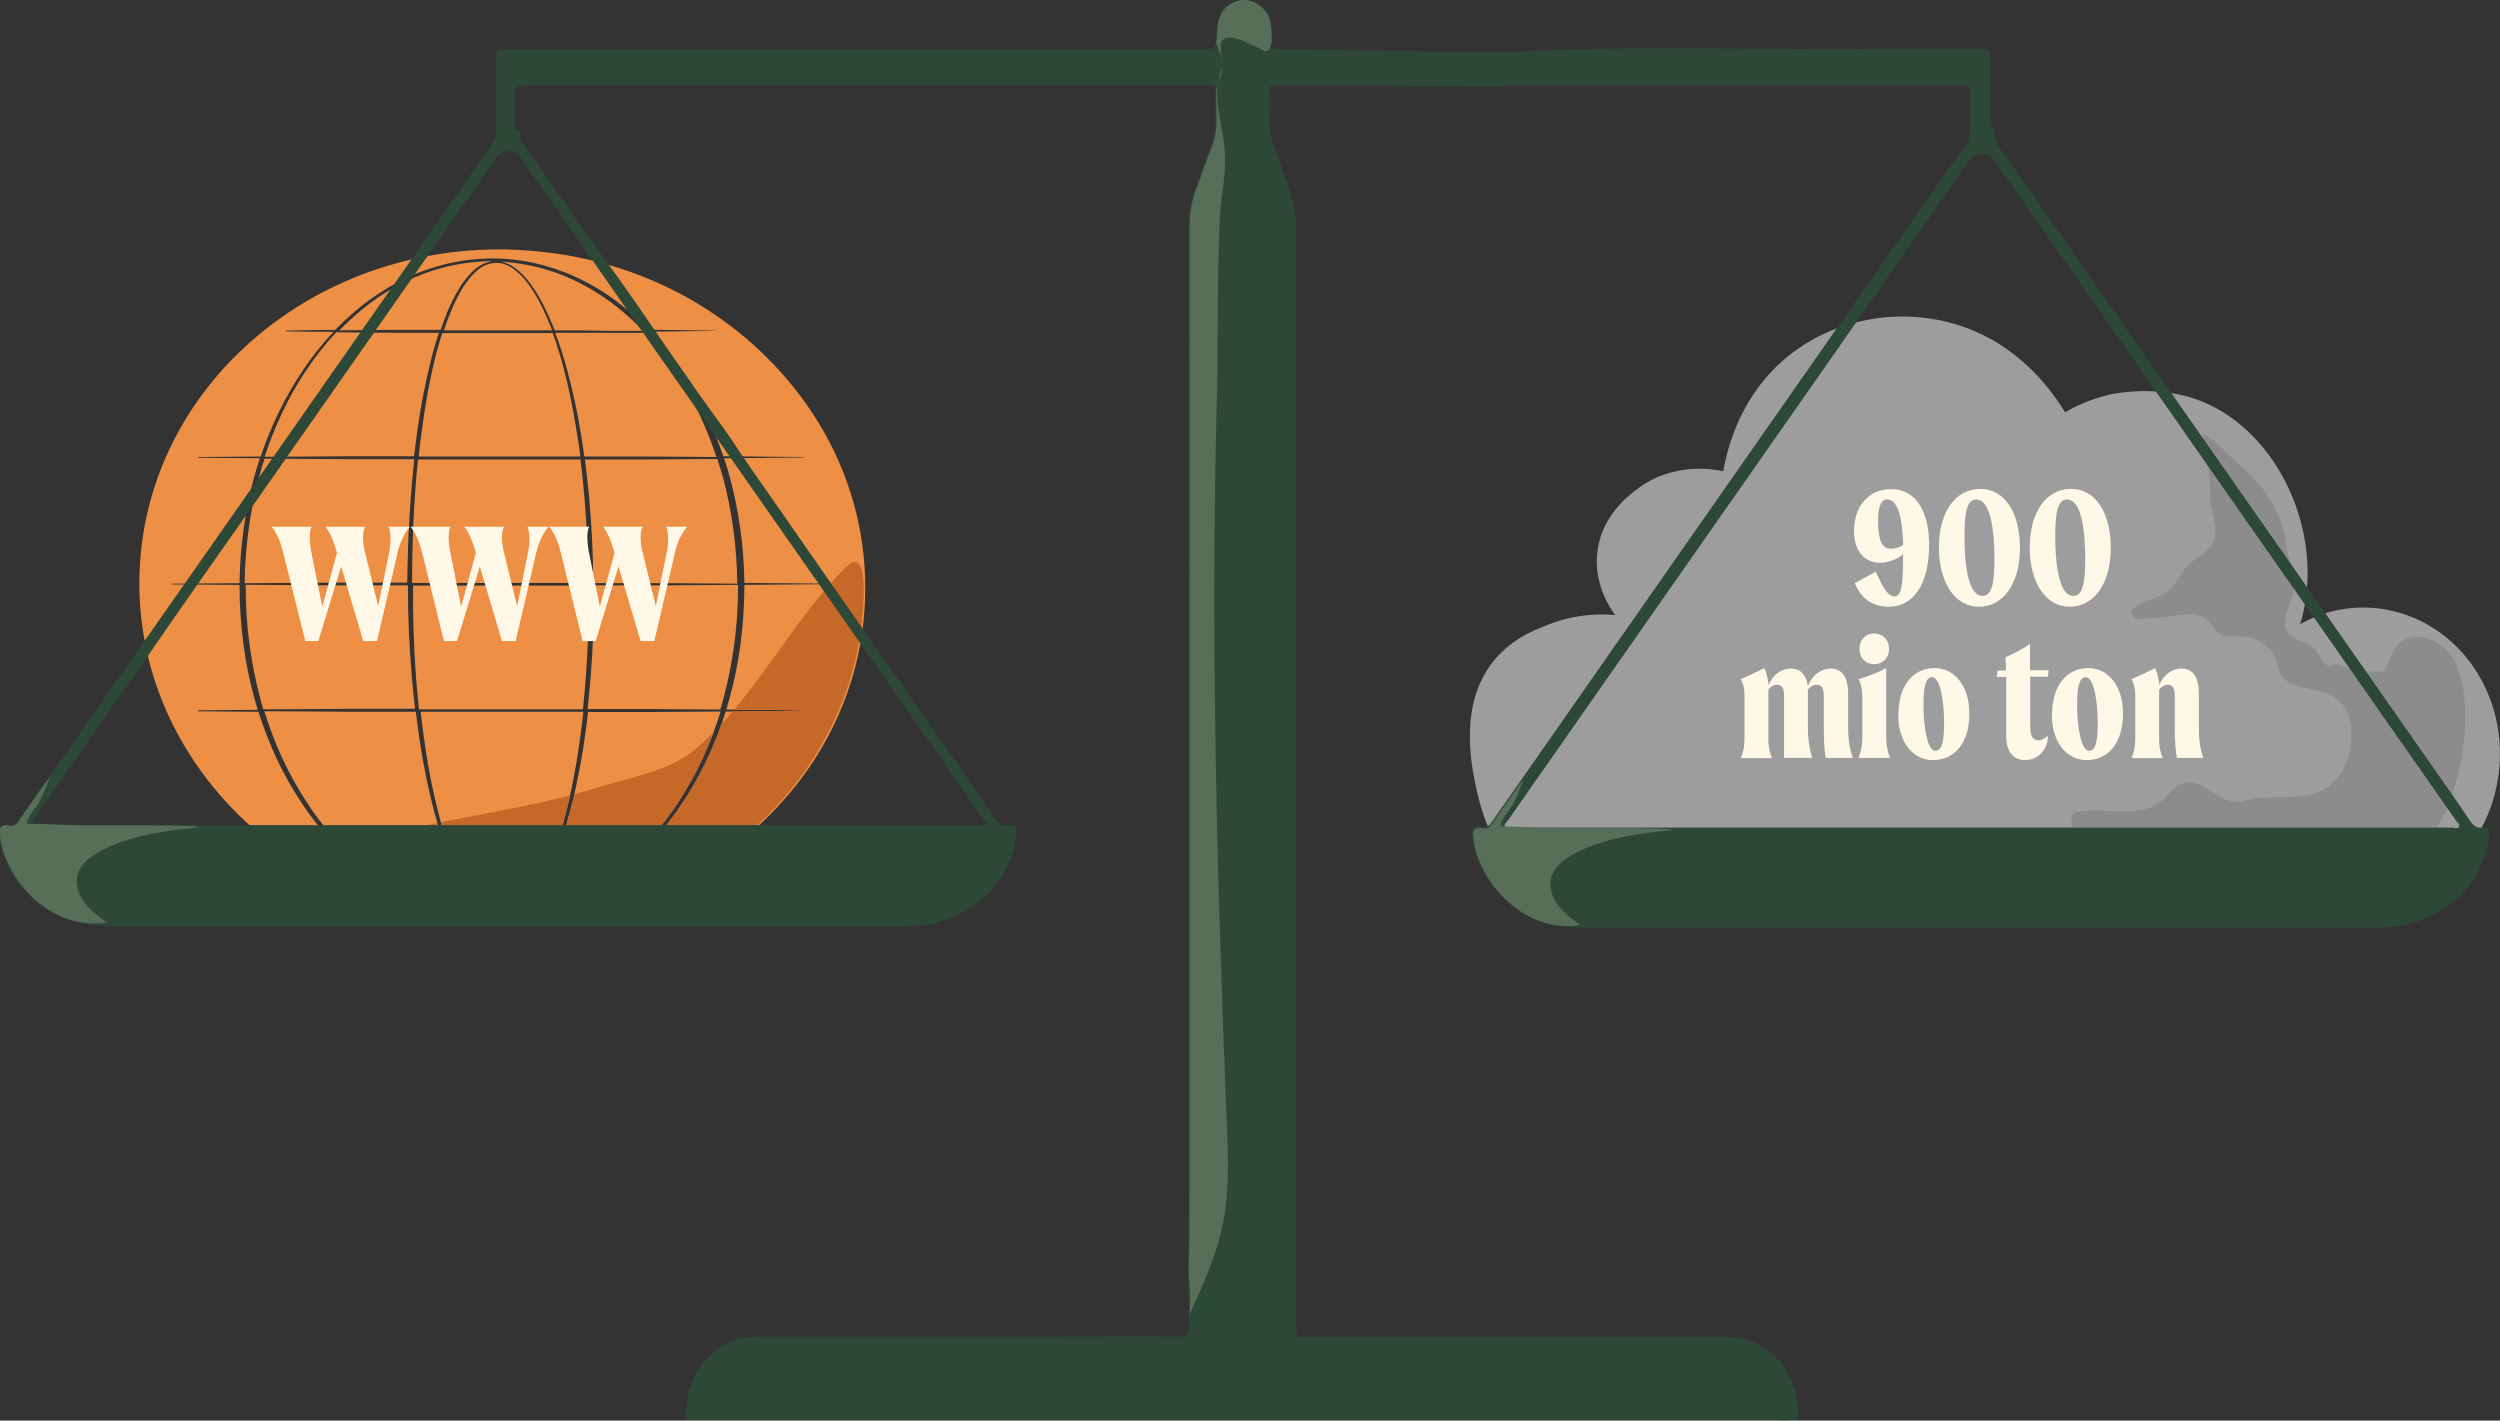 <?xml version="1.0" encoding="UTF-8"?>
<svg id="Layer_1" data-name="Layer 1" xmlns="http://www.w3.org/2000/svg" xmlns:xlink="http://www.w3.org/1999/xlink" viewBox="0 0 101.86 57.88"><rect x="0" y="0" width="101.86" height="57.88" fill="#333333" stroke="none"/>
  <defs>
    <style>
      .cls-1 {
        clip-path: url(#clippath);
      }

      .cls-2 {
        fill: none;
      }

      .cls-2, .cls-3, .cls-4, .cls-5, .cls-6, .cls-7, .cls-8, .cls-9 {
        stroke-width: 0px;
      }

      .cls-3 {
        fill: #2d4836;
      }

      .cls-4 {
        fill: #576e59;
      }

      .cls-5 {
        fill: #c66928;
      }

      .cls-6 {
        fill: #9e9d9e;
      }

      .cls-7 {
        fill: #8c8c8c;
      }

      .cls-8 {
        fill: #fff8e7;
      }

      .cls-9 {
        fill: #ed9046;
      }
    </style>
    <clipPath id="clippath">
      <path class="cls-2" d="m22.5,13.46h-2.12s-2.19,0-2.19,0c-.03,0-.07,0-.1,0,.01-.04.03-.09.04-.13.2-.57.43-1.13.74-1.63.16-.25.35-.49.57-.68.11-.09.24-.18.38-.23.13-.05.26-.08.4-.08.01,0,.02,0,.03,0,.15,0,.29.04.42.1.13.06.26.14.37.24.23.19.42.42.59.67.34.5.59,1.04.81,1.6.02.05.04.09.05.14m3.72.02h-1.47c-.71-.02-1.43-.02-2.14-.02-.02-.06-.05-.12-.07-.18-.23-.56-.49-1.11-.84-1.61-.17-.25-.37-.48-.61-.68-.12-.1-.25-.18-.39-.24-.09-.04-.18-.07-.28-.09.63.04,1.26.15,1.87.33.74.22,1.44.56,2.09.97.65.41,1.24.91,1.78,1.46.02.02.04.04.05.05m-12.38,0s.03-.03.05-.05c.54-.55,1.13-1.05,1.78-1.46.65-.41,1.35-.74,2.09-.97.74-.22,1.5-.34,2.27-.35.02,0,.04,0,.06,0-.1.01-.19.04-.29.07-.14.06-.28.14-.4.24-.24.19-.43.44-.6.69-.33.51-.57,1.07-.77,1.64-.02.05-.04.11-.06.16-.66,0-1.32,0-1.98,0l-2.16.02m9.84,5.14h-3.3s-3.08,0-3.08,0h-.21c.06-.59.14-1.19.23-1.78.09-.59.2-1.19.33-1.77.11-.5.24-.99.4-1.48.05,0,.1,0,.14,0h2.19s2.17,0,2.17,0c.17.47.32.96.45,1.45.15.58.28,1.17.39,1.76.11.61.21,1.21.29,1.82m5.56.02l-2.7-.02h-2.7c-.09-.63-.19-1.24-.31-1.86-.12-.59-.26-1.18-.42-1.77-.13-.48-.28-.95-.46-1.41.7,0,1.39,0,2.09,0h1.55c.48.5.91,1.05,1.3,1.64.7,1.06,1.23,2.22,1.63,3.42m-18.41,0c.39-1.2.93-2.36,1.62-3.42.39-.59.82-1.15,1.3-1.66.02,0,.04,0,.06,0l2.19.02c.64,0,1.29,0,1.93,0-.16.48-.29.96-.4,1.45-.14.59-.26,1.18-.36,1.78-.1.6-.18,1.2-.25,1.8-.9,0-1.8,0-2.71,0l-3.08.02h-.3m13.18,5.14h-3.63s-3.54,0-3.54,0c0-1.68.07-3.36.24-5.03.07,0,.15,0,.22,0h3.08s3.32,0,3.32,0c.07.54.12,1.08.17,1.63.09,1.13.14,2.27.14,3.41m6.07.02l-2.99-.02h-2.87c0-1.15-.06-2.29-.16-3.43-.05-.54-.11-1.08-.18-1.61h2.68s2.72-.02,2.72-.02c.07.23.14.46.21.69.39,1.43.58,2.9.6,4.38m-20.07,0c0-.71.06-1.42.15-2.12.1-.76.24-1.52.45-2.26.06-.23.13-.47.21-.7h.33s3.08.02,3.08.02c.9,0,1.79,0,2.69,0-.06.55-.11,1.11-.15,1.66-.04.6-.08,1.21-.1,1.81-.02.52-.03,1.04-.04,1.56h-2.93s-3.35.02-3.35.02h-.33m13.75,5.14h-3.37s-3.08,0-3.08,0c-.07,0-.14,0-.21,0-.05-.43-.08-.86-.12-1.3-.09-1.2-.13-2.4-.12-3.61,0-.04,0-.08,0-.13h3.54s3.63,0,3.63,0v.07c0,1.2-.04,2.41-.13,3.61-.03.45-.07.9-.12,1.35m5.6.02l-2.8-.02h-2.61c.05-.45.09-.9.13-1.35.09-1.21.14-2.41.14-3.62,0-.02,0-.05,0-.07h2.87s2.99-.02,2.99-.02c0,.03,0,.06,0,.09,0,1.54-.2,3.08-.6,4.56-.04.14-.08.28-.12.43m-18.62,0c-.04-.14-.09-.29-.12-.43-.2-.74-.35-1.5-.45-2.26-.1-.76-.15-1.53-.15-2.3,0-.03,0-.06,0-.09h.33s3.35.02,3.35.02h2.93s0,.09,0,.13c0,1.21.06,2.42.16,3.62.04.43.08.85.13,1.28-.89,0-1.79,0-2.68,0l-3.08.02h-.41m7.21,5.15h-4.42c-.38-.44-.74-.9-1.05-1.39-.75-1.14-1.31-2.39-1.71-3.68h.39s3.08.02,3.08.02c.9,0,1.8,0,2.7,0,.09.73.19,1.46.33,2.18.11.59.24,1.19.39,1.77.09.36.2.73.31,1.09m4.81,0h-4.66c-.12-.37-.22-.75-.31-1.12-.14-.58-.27-1.17-.37-1.77-.12-.71-.22-1.43-.3-2.15.07,0,.13,0,.2,0h3.08s3.35,0,3.35,0c-.08.7-.17,1.4-.29,2.1-.1.59-.22,1.18-.36,1.77-.1.4-.21.79-.33,1.18m3.8,0h-3.65c.12-.38.23-.76.33-1.14.15-.59.27-1.18.38-1.77.13-.71.23-1.42.31-2.13h2.62s2.78-.02,2.78-.02c-.4,1.3-.97,2.55-1.72,3.69-.32.48-.67.95-1.05,1.38m-5.52,3.11c.09-.05.18-.12.26-.18.24-.2.43-.44.6-.7.34-.51.58-1.07.8-1.64.06-.16.12-.33.17-.49h3.59c-.1.11-.19.21-.29.31-.54.55-1.13,1.05-1.78,1.46-.65.41-1.35.74-2.09.96-.41.13-.83.22-1.26.28m-.73.06c-.1-.01-.19-.04-.28-.07-.13-.05-.26-.13-.37-.23-.23-.19-.42-.42-.58-.67-.33-.5-.57-1.05-.78-1.61-.06-.16-.12-.33-.17-.49h4.59c-.05.15-.1.3-.15.44-.21.56-.45,1.12-.77,1.62-.16.25-.35.49-.57.68-.11.1-.23.18-.36.24-.07.03-.14.06-.22.08-.11,0-.22.02-.33.02m-.38,0c-.74-.01-1.47-.13-2.18-.35-.73-.22-1.44-.55-2.08-.96-.65-.41-1.24-.91-1.78-1.46-.1-.1-.19-.2-.29-.31h4.36c.06.18.12.36.19.54.22.57.47,1.12.81,1.63.17.25.37.49.61.69.11.08.22.16.35.22m-6.55-3.08c.65.72,1.39,1.36,2.22,1.88.66.41,1.37.74,2.12.97.75.22,1.52.34,2.3.34h0c.09,0,.19,0,.28,0,.04,0,.07,0,.11,0,.01,0,.02,0,.03,0,.07,0,.14-.01.21-.03.57-.05,1.13-.15,1.67-.32.75-.22,1.46-.55,2.12-.97.82-.52,1.56-1.15,2.21-1.87h2.92s.05-.02.05-.05-.02-.05-.05-.05h-2.82c.36-.41.69-.84.99-1.29.78-1.16,1.38-2.44,1.8-3.78h.08s3.08-.03,3.08-.03c0,0,.01,0,.01-.01,0,0,0-.01-.01-.01l-3.08-.03h-.06c.04-.12.07-.25.11-.37.42-1.5.62-3.06.63-4.62,0-.03,0-.06,0-.09h.13s3.35-.03,3.35-.03c0,0,0,0,0-.01,0,0,0-.01,0-.01l-3.35-.03h-.13c-.02-1.5-.23-3-.63-4.44-.06-.21-.13-.43-.2-.64h.15s3.08-.03,3.08-.03c0,0,.01,0,.01-.01,0,0,0-.01-.01-.01l-3.08-.03h-.18c-.42-1.24-.98-2.42-1.71-3.51-.37-.56-.79-1.08-1.25-1.57h.46c.73-.01,1.46-.02,2.19-.03,0,0,0,0,0,0,0,0,0-.01,0-.01-.73-.01-1.46-.02-2.19-.03h-.54c-.59-.61-1.24-1.16-1.96-1.61-.66-.41-1.37-.74-2.12-.96-.74-.23-1.52-.34-2.3-.34-.78,0-1.56.12-2.3.34-.75.22-1.46.55-2.12.96-.72.45-1.38,1-1.97,1.61-.67,0-1.34.01-2.01.03,0,0-.01,0-.01.01,0,0,0,.02.01.02.65.01,1.29.02,1.94.02-.46.49-.88,1.01-1.25,1.57-.73,1.08-1.3,2.27-1.72,3.51l-2.54.02s-.01,0-.01.01c0,0,0,.02.01.02l2.51.02c-.07.21-.14.43-.2.64-.21.75-.37,1.52-.47,2.29-.1.72-.15,1.44-.16,2.16l-2.76.02s-.01,0-.01.01c0,0,0,.02.01.02l2.76.02s0,.06,0,.1c0,.78.06,1.56.16,2.33.1.77.26,1.54.47,2.29.04.12.07.25.11.37l-2.42.02s-.01,0-.01.02c0,0,0,.02.01.02l2.45.02c.42,1.34,1.02,2.62,1.81,3.79.3.45.63.88.99,1.28h-1.22s-.05.02-.05.05.02.05.05.05h1.32m7.14,3.39c-.24,0-.47,0-.71-.02-8.16-.36-14.5-6.78-14.17-14.33.32-7.34,6.82-13.05,14.66-13.05.24,0,.47,0,.71.02,1.07.05,2.11.2,3.1.44,1.83.45,3.53,1.21,5.01,2.23.15.1.3.21.45.32,1.06.78,1.99,1.69,2.79,2.7.46.58.86,1.19,1.22,1.83,1.13,2.04,1.72,4.37,1.61,6.82-.17,3.99-2.18,7.5-5.22,9.87-.04.03-.09.07-.13.1-2.07,1.57-4.61,2.63-7.38,2.96-.63.08-1.27.12-1.92.12"/>
    </clipPath>
  </defs>
  <path class="cls-6" d="m60.18,32.26c-.21-.95-.74-3.32.51-5.11.75-1.07,1.81-1.48,2.44-1.72,1.12-.43,2.1-.42,2.68-.37-.18-.24-.84-1.18-.74-2.45.12-1.5,1.2-2.35,1.59-2.65,1.49-1.16,3.19-.84,3.55-.76.16-.88.57-2.45,1.76-3.83,2.14-2.48,5.7-3.07,8.48-1.88,2.02.86,3.18,2.47,3.69,3.31.41-.24,1.03-.54,1.81-.72,0,0,2.13-.52,4.07.41,3.04,1.45,4.73,5.55,3.7,8.94,2.61-1.47,5.88-.47,7.37,2.25,1.51,2.74.73,6.33-1.76,8.08-13.52.9-23.64.63-27.47.25-3.35-.33-6.61-.84-6.61-.84-1.74-.27-3.19-.53-4.27-.74-.26-.48-.59-1.22-.8-2.17Z"/>
  <path class="cls-9" d="m22.5,13.46h-2.12s-2.19,0-2.19,0c-.03,0-.07,0-.1,0,.01-.04.03-.09.04-.13.2-.57.43-1.13.74-1.63.16-.25.35-.49.57-.68.11-.09.24-.18.38-.23.13-.05.26-.08.4-.08.01,0,.02,0,.03,0,.15,0,.29.04.42.1.13.06.26.14.37.24.23.19.42.42.59.67.34.5.59,1.04.81,1.6.02.05.04.09.05.14m3.72.02h-1.47c-.71-.02-1.43-.02-2.14-.02-.02-.06-.05-.12-.07-.18-.23-.56-.49-1.11-.84-1.61-.17-.25-.37-.48-.61-.68-.12-.1-.25-.18-.39-.24-.09-.04-.18-.07-.28-.09.63.04,1.26.15,1.87.33.74.22,1.44.56,2.09.97.65.41,1.24.91,1.78,1.46.02.02.04.04.05.05m-12.38,0s.03-.03.05-.05c.54-.55,1.13-1.05,1.78-1.46.65-.41,1.35-.74,2.09-.97.74-.22,1.5-.34,2.27-.35.02,0,.04,0,.06,0-.1.01-.19.04-.29.07-.14.06-.28.14-.4.24-.24.19-.43.44-.6.69-.33.51-.57,1.07-.77,1.64-.02.05-.04.11-.06.16-.66,0-1.32,0-1.98,0l-2.16.02m9.84,5.14h-3.3s-3.08,0-3.08,0h-.21c.06-.59.14-1.19.23-1.78.09-.59.2-1.19.33-1.77.11-.5.24-.99.4-1.48.05,0,.1,0,.14,0h2.19s2.17,0,2.17,0c.17.47.32.96.45,1.45.15.58.28,1.17.39,1.76.11.61.21,1.21.29,1.82m5.56.02l-2.7-.02h-2.7c-.09-.63-.19-1.24-.31-1.86-.12-.59-.26-1.18-.42-1.77-.13-.48-.28-.95-.46-1.41.7,0,1.39,0,2.09,0h1.55c.48.5.91,1.05,1.3,1.64.7,1.06,1.23,2.22,1.63,3.42m-18.41,0c.39-1.2.93-2.36,1.62-3.42.39-.59.82-1.15,1.3-1.66.02,0,.04,0,.06,0l2.19.02c.64,0,1.29,0,1.93,0-.16.48-.29.96-.4,1.45-.14.59-.26,1.18-.36,1.78-.1.6-.18,1.2-.25,1.8-.9,0-1.8,0-2.71,0l-3.08.02h-.3m13.18,5.14h-3.63s-3.54,0-3.54,0c0-1.68.07-3.36.24-5.03.07,0,.15,0,.22,0h3.08s3.32,0,3.32,0c.07.54.12,1.08.17,1.63.09,1.13.14,2.27.14,3.41m6.07.02l-2.99-.02h-2.87c0-1.15-.06-2.29-.16-3.43-.05-.54-.11-1.08-.18-1.61h2.68s2.72-.02,2.72-.02c.07.23.14.46.21.69.39,1.43.58,2.9.6,4.38m-20.07,0c0-.71.06-1.42.15-2.12.1-.76.24-1.52.45-2.26.06-.23.13-.47.21-.7h.33s3.08.02,3.08.02c.9,0,1.79,0,2.69,0-.06.55-.11,1.11-.15,1.66-.04.6-.08,1.21-.1,1.81-.02.52-.03,1.04-.04,1.56h-2.93s-3.35.02-3.35.02h-.33m13.75,5.14h-3.37s-3.08,0-3.08,0c-.07,0-.14,0-.21,0-.05-.43-.08-.86-.12-1.3-.09-1.2-.13-2.4-.12-3.61,0-.04,0-.08,0-.13h3.54s3.63,0,3.63,0v.07c0,1.2-.04,2.41-.13,3.61-.03.45-.07.9-.12,1.35m5.6.02l-2.8-.02h-2.61c.05-.45.09-.9.13-1.35.09-1.21.14-2.41.14-3.62,0-.02,0-.05,0-.07h2.87s2.99-.02,2.99-.02c0,.03,0,.06,0,.09,0,1.54-.2,3.08-.6,4.56-.04.14-.08.28-.12.43m-18.62,0c-.04-.14-.09-.29-.12-.43-.2-.74-.35-1.5-.45-2.26-.1-.76-.15-1.53-.15-2.3,0-.03,0-.06,0-.09h.33s3.35.02,3.35.02h2.93s0,.09,0,.13c0,1.21.06,2.42.16,3.62.04.43.08.85.13,1.28-.89,0-1.79,0-2.68,0l-3.08.02h-.41m7.21,5.15h-4.42c-.38-.44-.74-.9-1.05-1.39-.75-1.14-1.31-2.39-1.71-3.68h.39s3.08.02,3.08.02c.9,0,1.8,0,2.7,0,.09.73.19,1.46.33,2.18.11.59.24,1.19.39,1.77.09.36.2.73.31,1.09m4.81,0h-4.66c-.12-.37-.22-.75-.31-1.12-.14-.58-.27-1.17-.37-1.77-.12-.71-.22-1.43-.3-2.15.07,0,.13,0,.2,0h3.08s3.35,0,3.35,0c-.08.7-.17,1.4-.29,2.1-.1.59-.22,1.18-.36,1.77-.1.4-.21.79-.33,1.18m3.8,0h-3.65c.12-.38.23-.76.33-1.14.15-.59.27-1.18.38-1.77.13-.71.23-1.42.31-2.13h2.62s2.78-.02,2.78-.02c-.4,1.3-.97,2.55-1.72,3.69-.32.48-.67.95-1.05,1.38m-5.52,3.11c.09-.05.18-.12.26-.18.24-.2.43-.44.6-.7.34-.51.58-1.07.8-1.64.06-.16.12-.33.17-.49h3.59c-.1.11-.19.21-.29.31-.54.55-1.13,1.05-1.78,1.46-.65.41-1.35.74-2.09.96-.41.13-.83.22-1.26.28m-.73.06c-.1-.01-.19-.04-.28-.07-.13-.05-.26-.13-.37-.23-.23-.19-.42-.42-.58-.67-.33-.5-.57-1.05-.78-1.61-.06-.16-.12-.33-.17-.49h4.59c-.05.15-.1.3-.15.44-.21.56-.45,1.12-.77,1.62-.16.25-.35.49-.57.68-.11.1-.23.18-.36.24-.07.03-.14.06-.22.08-.11,0-.22.02-.33.02m-.38,0c-.74-.01-1.47-.13-2.18-.35-.73-.22-1.44-.55-2.08-.96-.65-.41-1.24-.91-1.78-1.46-.1-.1-.19-.2-.29-.31h4.36c.06.18.12.36.19.54.22.57.47,1.12.81,1.63.17.25.37.49.61.69.11.08.22.16.35.22m-6.55-3.08c.65.72,1.39,1.36,2.22,1.88.66.41,1.37.74,2.12.97.75.22,1.52.34,2.3.34h0c.09,0,.19,0,.28,0,.04,0,.07,0,.11,0,.01,0,.02,0,.03,0,.07,0,.14-.01.21-.03.57-.05,1.13-.15,1.67-.32.75-.22,1.46-.55,2.12-.97.82-.52,1.56-1.15,2.21-1.87h2.92s.05-.02.05-.05-.02-.05-.05-.05h-2.82c.36-.41.69-.84.99-1.29.78-1.16,1.38-2.44,1.8-3.78h.08s3.08-.03,3.08-.03c0,0,.01,0,.01-.01,0,0,0-.01-.01-.01l-3.08-.03h-.06c.04-.12.07-.25.11-.37.42-1.5.62-3.06.63-4.62,0-.03,0-.06,0-.09h.13s3.35-.03,3.35-.03c0,0,0,0,0-.01,0,0,0-.01,0-.01l-3.35-.03h-.13c-.02-1.5-.23-3-.63-4.44-.06-.21-.13-.43-.2-.64h.15s3.08-.03,3.08-.03c0,0,.01,0,.01-.01,0,0,0-.01-.01-.01l-3.08-.03h-.18c-.42-1.24-.98-2.42-1.71-3.51-.37-.56-.79-1.08-1.25-1.57h.46c.73-.01,1.46-.02,2.19-.03,0,0,0,0,0,0,0,0,0-.01,0-.01-.73-.01-1.46-.02-2.19-.03h-.54c-.59-.61-1.24-1.16-1.96-1.61-.66-.41-1.37-.74-2.12-.96-.74-.23-1.52-.34-2.3-.34-.78,0-1.56.12-2.3.34-.75.22-1.46.55-2.12.96-.72.45-1.38,1-1.97,1.61-.67,0-1.34.01-2.01.03,0,0-.01,0-.01.01,0,0,0,.02.01.02.65.01,1.29.02,1.94.02-.46.49-.88,1.01-1.25,1.57-.73,1.08-1.3,2.27-1.72,3.51l-2.54.02s-.01,0-.01.01c0,0,0,.02.01.02l2.51.02c-.07.21-.14.43-.2.64-.21.75-.37,1.52-.47,2.29-.1.72-.15,1.44-.16,2.16l-2.76.02s-.01,0-.01.01c0,0,0,.02.01.02l2.76.02s0,.06,0,.1c0,.78.06,1.56.16,2.33.1.77.26,1.54.47,2.29.04.12.07.25.11.37l-2.42.02s-.01,0-.01.02c0,0,0,.02.01.02l2.45.02c.42,1.34,1.02,2.62,1.81,3.79.3.45.63.88.99,1.28h-1.22s-.05.02-.05.05.02.05.05.05h1.32m7.14,3.39c-.24,0-.47,0-.71-.02-8.16-.36-14.5-6.78-14.17-14.33.32-7.34,6.82-13.05,14.66-13.05.24,0,.47,0,.71.02,1.07.05,2.11.2,3.1.44,1.83.45,3.53,1.21,5.01,2.23.15.1.3.21.45.32,1.06.78,1.99,1.69,2.79,2.7.46.58.86,1.19,1.22,1.83,1.13,2.04,1.72,4.37,1.61,6.82-.17,3.99-2.18,7.5-5.22,9.87-.04.03-.09.07-.13.1-2.07,1.57-4.61,2.63-7.38,2.96-.63.08-1.27.12-1.92.12"/>
  <path class="cls-7" d="m85.72,33.03c.85.03,1.7.13,2.34-.39.31-.25.54-.63.92-.74.72-.2,1.3.7,2.05.76.24.02.47-.05.7-.1.72-.14,1.46-.03,2.18-.14,1.26-.19,1.85-1.23,1.9-2.43.03-.6-.18-1.24-.68-1.57-.77-.52-2.17-.2-2.34-1.33-.09-.65-.81-1.15-1.44-1.17-.31,0-.65.07-.91-.09-.22-.14-.33-.41-.52-.58-.35-.31-.89-.23-1.35-.16-.4.06-.8.1-1.21.13-.12,0-.24.01-.35-.04s-.19-.17-.16-.28c.02-.06.06-.1.11-.14.4-.34,1-.36,1.41-.7.32-.27.46-.69.75-1,.31-.32.77-.49,1-.87.19-.32.17-.69.08-1.04-.1-.4-.17-.62-.15-1.03s-.04-.81-.11-1.22c-.02-.12-.15-1.2-.21-1.21.41.1.95.75,1.29,1.04.49.42.96.87,1.34,1.42.41.59.7,1.29.78,2.01.06.57.38,1.09.35,1.67-.03.56-.41,1.07-.39,1.64.02.64.87.57,1.24,1.02.16.19.25.43.44.59.04.03.09.07.14.06.04,0,.07-.02.1-.04.14-.05.29,0,.43.04.51.16,1.04.24,1.57.22.06,0,.12,0,.16-.04.04-.03.05-.08.07-.13.08-.25.16-.52.31-.74.57-.87,1.75-.5,2.27.22.42.58.56,1.37.6,2.08.1,1.93-.41,3.89-1.41,5.45-.61.95-1.93.79-2.84.92-.97.14-1.96.13-2.94.19-2.45.16-5.08.2-7.43-.57-.63-.21-1.33-.59-1.41-1.25-.01-.12,0-.26.09-.34.06-.05.14-.07.21-.08.32-.06.66-.06,1-.05Z"/>
  <g>
    <path class="cls-8" d="m78.6,22.2c0,1.67-.69,2.52-1.63,2.52-.57,0-1.1-.23-1.4-.96l.86-.47c.33.77.54,1.01.75,1.01.29,0,.36-.39.36-1.71-.24.19-.6.34-.93.34-.7,0-1.07-.55-1.07-1.29,0-1.03.61-1.71,1.51-1.71,1.12,0,1.55,1.08,1.55,2.26Zm-1.58.16c.19,0,.36-.05.52-.15-.03-1.35-.29-1.86-.65-1.86-.3,0-.37.42-.37.88,0,.76.16,1.13.5,1.13Z"/>
    <path class="cls-8" d="m79,22.31c0-1.49.7-2.39,1.68-2.39,1.03,0,1.62,1.01,1.62,2.4,0,1.5-.7,2.4-1.68,2.4s-1.62-1.01-1.62-2.4Zm2.26.42c-.01-1.53-.26-2.38-.74-2.38-.42,0-.48.67-.48,1.55.01,1.53.26,2.38.74,2.38.42,0,.48-.67.48-1.55Z"/>
    <path class="cls-8" d="m82.7,22.31c0-1.49.7-2.39,1.68-2.39,1.03,0,1.62,1.01,1.62,2.4,0,1.5-.7,2.4-1.68,2.4s-1.62-1.01-1.62-2.4Zm2.26.42c-.01-1.53-.26-2.38-.74-2.38-.42,0-.48.67-.48,1.55.01,1.53.26,2.38.74,2.38.42,0,.48-.67.48-1.55Z"/>
    <path class="cls-8" d="m75.46,30.88h-1.07c-.07-.3-.08-.84-.08-1.21v-1.3c0-.36-.1-.47-.3-.47-.11,0-.24.05-.35.21v1.55c0,.38.05.82.18,1.22h-1.15v-2.51c0-.36-.1-.47-.29-.47-.11,0-.24.05-.35.21v1.79c0,.4,0,.63.15.99h-1.27c.14-.35.15-.58.15-.99v-1.38c0-.35,0-.53-.15-.85.32-.14.65-.29.96-.45.08.19.15.46.17.69.18-.43.53-.67.9-.67.4,0,.63.25.7.71.18-.45.54-.71.93-.71.46,0,.71.35.71,1v1.42c0,.38.05.82.19,1.22Z"/>
    <path class="cls-8" d="m75.88,29.95v-1.37c0-.3,0-.58-.15-.91.4-.12.75-.25,1.12-.45v2.73c0,.38.02.52.15.93h-1.27c.13-.41.15-.55.15-.93Zm-.12-3.51c0-.35.24-.63.6-.63s.61.28.61.63-.24.62-.61.62-.6-.28-.6-.62Z"/>
    <path class="cls-8" d="m77.35,29.11c0-1.18.6-1.89,1.48-1.89.76,0,1.41.67,1.41,1.86s-.6,1.89-1.49,1.89c-.76,0-1.41-.67-1.41-1.86Zm1.86.34c0-.93-.17-1.86-.49-1.86-.28,0-.35.46-.35,1.14,0,.93.17,1.86.49,1.86.28,0,.35-.45.35-1.14Z"/>
    <path class="cls-8" d="m82.72,27.57v1.99c0,.21,0,.6.33.6.16,0,.28-.09.39-.18,0,.57-.41.99-.93.99-.39,0-.77-.24-.77-.99v-2.4h-.39l.04-.26h.34c0-.14,0-.32-.02-.54.35-.15.7-.33,1-.55v1.08h.76l-.03.26h-.73Z"/>
    <path class="cls-8" d="m83.61,29.11c0-1.18.6-1.89,1.48-1.89.76,0,1.41.67,1.41,1.86s-.6,1.89-1.49,1.89c-.76,0-1.41-.67-1.41-1.86Zm1.86.34c0-.93-.17-1.86-.49-1.86-.28,0-.35.46-.35,1.14,0,.93.17,1.86.49,1.86.28,0,.35-.45.35-1.14Z"/>
    <path class="cls-8" d="m89.76,30.88h-1.06c-.07-.3-.09-.72-.09-1.2v-1.31c0-.36-.1-.47-.29-.47-.11,0-.24.05-.35.21v1.79c0,.4,0,.63.15.99h-1.27c.14-.35.15-.58.15-.99v-1.38c0-.35,0-.53-.15-.85.32-.14.65-.29.96-.45.08.19.15.46.17.69.18-.43.53-.67.9-.67.47,0,.71.35.71,1v1.42c0,.5.05.81.18,1.22Z"/>
  </g>
  <g>
    <path class="cls-8" d="m16.7,21.46c-.25.31-.41.63-.51,1.1l-.83,3.56h-.56l-.9-3.04-.93,3.04h-.53l-.89-3.56c-.1-.41-.23-.78-.48-1.1h1.63c-.06.09-.08.26-.08.44,0,.21.03.43.07.62l.44,2.2.6-2.2c-.16-.53-.28-.82-.47-1.06h1.62c-.06.09-.09.25-.09.43,0,.2.03.42.09.64l.53,2.17.44-2.17c.04-.18.06-.38.06-.57,0-.21-.03-.4-.08-.5h.88Z"/>
    <path class="cls-8" d="m22.35,21.46c-.25.31-.41.63-.51,1.1l-.83,3.56h-.56l-.9-3.04-.93,3.04h-.53l-.88-3.56c-.1-.41-.23-.78-.48-1.1h1.63c-.06.09-.08.26-.08.44,0,.21.03.43.07.62l.44,2.2.6-2.2c-.16-.53-.28-.82-.47-1.06h1.62c-.06.09-.09.25-.09.43,0,.2.03.42.09.64l.53,2.17.44-2.17c.04-.18.06-.38.06-.57,0-.21-.03-.4-.08-.5h.89Z"/>
    <path class="cls-8" d="m28,21.46c-.25.31-.41.63-.51,1.1l-.83,3.56h-.56l-.9-3.04-.93,3.04h-.53l-.88-3.56c-.1-.41-.23-.78-.48-1.1h1.63c-.06.09-.08.26-.08.44,0,.21.03.43.07.62l.44,2.2.6-2.2c-.16-.53-.28-.82-.47-1.06h1.62c-.06.09-.09.25-.09.43,0,.2.03.42.09.64l.53,2.17.44-2.17c.04-.18.06-.38.06-.57,0-.21-.03-.4-.08-.5h.89Z"/>
  </g>
  <g class="cls-1">
    <path class="cls-5" d="m12.88,35.42c0-.08.03-.17.09-.26.17-.28.49-.41.79-.53,3.39-1.26,7.09-1.45,10.54-2.53,1.27-.4,2.94-.67,3.98-1.53.83-.69,1.54-1.51,2.2-2.36,1.32-1.7,2.44-3.57,3.98-5.09.11-.11.23-.22.38-.22.6,0,.27,2.59.2,3.01-.16,1.05-.46,2.08-.88,3.06-.83,1.95-2.14,3.68-3.75,5.05-2.83,2.41-6.52,3.65-10.23,3.6-.24,0-.48-.01-.71-.03-.65-.04-1.29-.12-1.91-.23-1.04-.19-2.07-.5-3.05-.9-.42-.18-1.68-.45-1.65-1.05Z"/>
  </g>
  <path class="cls-3" d="m101.2,33.72c-.28.05-.43-.09-.57-.29-.48-.72-.98-1.43-1.48-2.14-4.95-7.08-9.91-14.17-14.86-21.25-.91-1.3-1.8-2.62-2.75-3.9-.24-.32-.31-.64-.32-.99-.04,0-.08,0-.12,0,0-.92,0-1.84,0-2.76,0-.32-.07-.4-.37-.4-2.07,0-4.14,0-6.21.01-2.43,0-4.85-.04-7.28-.03-1.1,0-2.21.02-3.31.05-.79.02-1.57.06-2.36.1-.07,0-.17,0-.25,0,0,0,0,0,0-.01,0,0-.05,0-.12.01-.03,0-.06,0-.09,0-1.24.03-8.12-.12-8.88-.12-.53,0-.45.04-.45-.48,0-.16,0-.33-.02-.49-.07-.65-.7-1.13-1.28-1-.64.15-.93.6-.92,1.53,0,.35-.07.45-.4.45-4.28-.01-8.55,0-12.83,0-5.26,0-10.52,0-15.78,0-.27,0-.33.08-.33.37,0,.98,0,1.97,0,2.95h-.01c-.01.21-.06.4-.19.59-.98,1.39-1.95,2.78-2.92,4.17-2.93,4.19-5.86,8.38-8.79,12.57-.71,1.01-1.42,2.02-2.13,3.04-.36.51-.72,1.02-1.07,1.52-.18.25-.36.51-.54.76-.09.13-.18.25-.27.38-.07.11-.12.23-.19.34-.11.17-.24.33-.37.49,0,0,0,0-.01,0-.99,1.42-1.98,2.84-2.97,4.26-.08.12-.16.25-.35.21-.45-.09-.47.15-.42.44.02.09.02.18.04.27.47,2.08,2.24,3.38,4.57,3.38,10.54,0,21.09,0,31.63,0,.34,0,.69,0,1.03-.02,2.21-.14,3.96-1.72,4.15-3.77.02-.22,0-.37-.31-.32-.28.05-.4-.1-.54-.28-1.74-2.5-3.49-4.99-5.23-7.49-.87-1.25-1.75-2.49-2.62-3.75-.95-1.39-1.95-2.76-2.88-4.17-.4-.6-.85-1.18-1.27-1.78-.88-1.26-1.76-2.52-2.62-3.78-.5-.73-1.03-1.46-1.56-2.18-1.05-1.45-2.05-2.93-3.07-4.39-.12-.16-.17-.32-.17-.52h-.16c0-.46,0-.92,0-1.38,0-.38.1-.45.42-.45,9.25,0,18.5,0,27.75,0,.07,0,.15,0,.22,0,.08,0,.15.03.15.13-.05.81.14,1.64-.2,2.42-.22.52-.38,1.07-.59,1.59-.22.54-.3,1.1-.3,1.7.01,6.17,0,12.35,0,18.52,0,8.74,0,17.48,0,26.22,0,.31-.06.41-.36.41-1.62-.02-3.24,0-4.86,0-4.13,0-8.26,0-12.39,0-.61,0-1.17.17-1.65.55-.67.54-1.13,1.28-1.19,2.23,0,.12-.03.25-.05.37,0,.04-.01.09,0,.14.03.13.16.1.26.1h10.74c1.65,0,3.29,0,4.94,0h9.88c1.65,0,3.3,0,4.94,0s3.3,0,4.94,0h4.94c.82,0,1.65,0,2.47,0h1.24c.13,0,.97.07.99-.09,0-.04,0-.08,0-.11,0-.19-.04-.39-.06-.57,0-.1-.03-.21-.05-.31-.36-1.4-1.45-2.3-2.8-2.3-5.71,0-11.42,0-17.12,0-.48,0-.42.08-.42-.47,0-11.65,0-23.29,0-34.94,0-3.29,0-6.59,0-9.88-.03-.59-.21-1.27-.41-1.83-.16-.47-.33-.93-.5-1.4-.14-.35-.2-.7-.19-1.09.01-.37.01-.75,0-1.12,0-.2.04-.27.23-.27,3.1.02,6.2.02,9.31.07,0-.02,0-.03,0-.05,2.05,0,4.11-.02,6.16-.02,4.19,0,8.37,0,12.56,0,.22,0,.29.05.29.31,0,.45,0,.9,0,1.35h-.03c0,.11,0,.21,0,.32,0,.16-.04.29-.14.42-1.49,2.13-2.99,4.26-4.48,6.39-2.86,4.09-5.72,8.17-8.57,12.26-2.09,2.99-4.18,5.98-6.26,8.96-.1.15-.2.26-.42.22-.4-.07-.41.12-.38.41.23,2.06,2.17,3.71,4.55,3.69,2.47-.02,4.95,0,7.42,0,8.3,0,16.6,0,24.89,0,2.44,0,4.37-1.61,4.56-3.79.02-.21.01-.35-.27-.3ZM21.24,6.46c4.99,7.14,9.99,14.28,14.98,21.42l3.8,5.43c.06.09.13.19.21.31H1.2c1.06-1.51,2.09-2.98,3.13-4.46-.02,0-.03,0-.05,0,.01,0,.02,0,.03-.02.74-.98,1.42-1.99,2.11-2.99.24-.35.48-.69.72-1.04,1.1-1.58,2.21-3.15,3.32-4.73,3.25-4.64,6.49-9.28,9.74-13.92.28-.4.77-.4,1.04,0Zm78.74,27.26c-4.36,0-8.73,0-13.09,0-.01,0-.02,0-.04,0-.64,0-1.27,0-1.91,0-.45,0-.89,0-1.34,0-.9,0-1.8,0-2.7,0-.24,0-.48,0-.72,0-.87,0-1.73,0-2.6,0h-1.58c-.66,0-1.33,0-1.99,0-2.69,0-5.38,0-8.07,0-1.43,0-2.87,0-4.3,0-.11,0-.25.06-.32-.04-.06-.1.07-.18.13-.27,2.51-3.59,5.02-7.18,7.53-10.77,3.73-5.33,7.46-10.66,11.18-16,.17-.24.33-.41.68-.36.19.02.29.08.39.22,1.94,2.78,3.89,5.56,5.84,8.35,2.82,4.04,5.65,8.08,8.47,12.11,1.51,2.16,3.02,4.32,4.53,6.48.05.07.16.14.12.24-.04.1-.15.05-.24.05Z"/>
  <path class="cls-4" d="m51.81,1.8c.02-.25,0-.53-.03-.78-.07-.65-.7-1.13-1.28-1-.64.15-.93.6-.92,1.53,0,.09-.02.12-.04.18.05.12.1.24.14.36.03.07.05.15.07.22.01.05.02.1.03.15,0,.04,0,.08,0,.11,0,.15-.03.3-.07.44-.04.13-.07.26-.1.47,0,.04-.01.07-.05.13-.05.81.14,1.64-.2,2.42-.22.52-.38,1.07-.59,1.59-.22.54-.3,1.1-.3,1.7.01,6.17,0,12.35,0,18.52,0,4.54,0,9.08,0,13.62,0,2.33,0,4.65,0,6.98,0,1.04,0,2.09-.04,3.13-.02.45.15,1.74,0,2.07.58-1.26,1.16-2.54,1.42-3.9.24-1.28.19-2.59.14-3.89-.42-10.27-.69-20.45-.38-30.73,0-1.81,0-3.63.06-5.45.02-.58.04-1.15.12-1.73.11-.74.18-1.43.07-2.18s-.32-1.5-.26-2.27c.02-.25.18-.35.18-.59,0-.31-.03-.62-.04-.93,0-.11,0-.23.06-.32.28-.39,1.35.26,1.64.39.06.03.11.05.17.04.11-.02.15-.13.17-.3Z"/>
  <path class="cls-4" d="m7.35,33.79c.42-.05.74-.06.74-.09,0-.05-1.23-.07-2.04-.07-.94,0-1.59,0-2.41,0-.82,0-1.67-.06-2.54-.07.02-.26.21-.47.36-.68.26-.37.42-.81.58-1.24-.2.27-.4.53-.59.82-.23.32-.45.65-.68.97-.08.12-.16.25-.35.21-.45-.09-.47.15-.42.44.02.09.02.18.04.27.44,1.89,2.29,3.57,4.31,3.23-.33-.24-.68-.49-.92-.82-.24-.33-.38-.77-.25-1.17.13-.4.49-.67.86-.88,1-.56,2.14-.77,3.29-.92Z"/>
  <path class="cls-4" d="m67.39,33.9c.42-.05.74-.06.74-.09,0-.05-1.23-.07-2.04-.07-.94,0-1.59,0-2.41,0-.82,0-1.67-.06-2.54-.07.02-.26.21-.47.36-.68.26-.37.42-.81.58-1.24-.2.27-.4.53-.59.82-.23.32-.45.65-.68.97-.08.12-.16.25-.35.21-.45-.09-.47.15-.42.44.02.09.02.18.04.27.44,1.89,2.29,3.57,4.31,3.23-.33-.24-.68-.49-.92-.82-.24-.33-.38-.77-.25-1.17.13-.4.49-.67.86-.88,1-.56,2.14-.77,3.29-.92Z"/>
</svg>